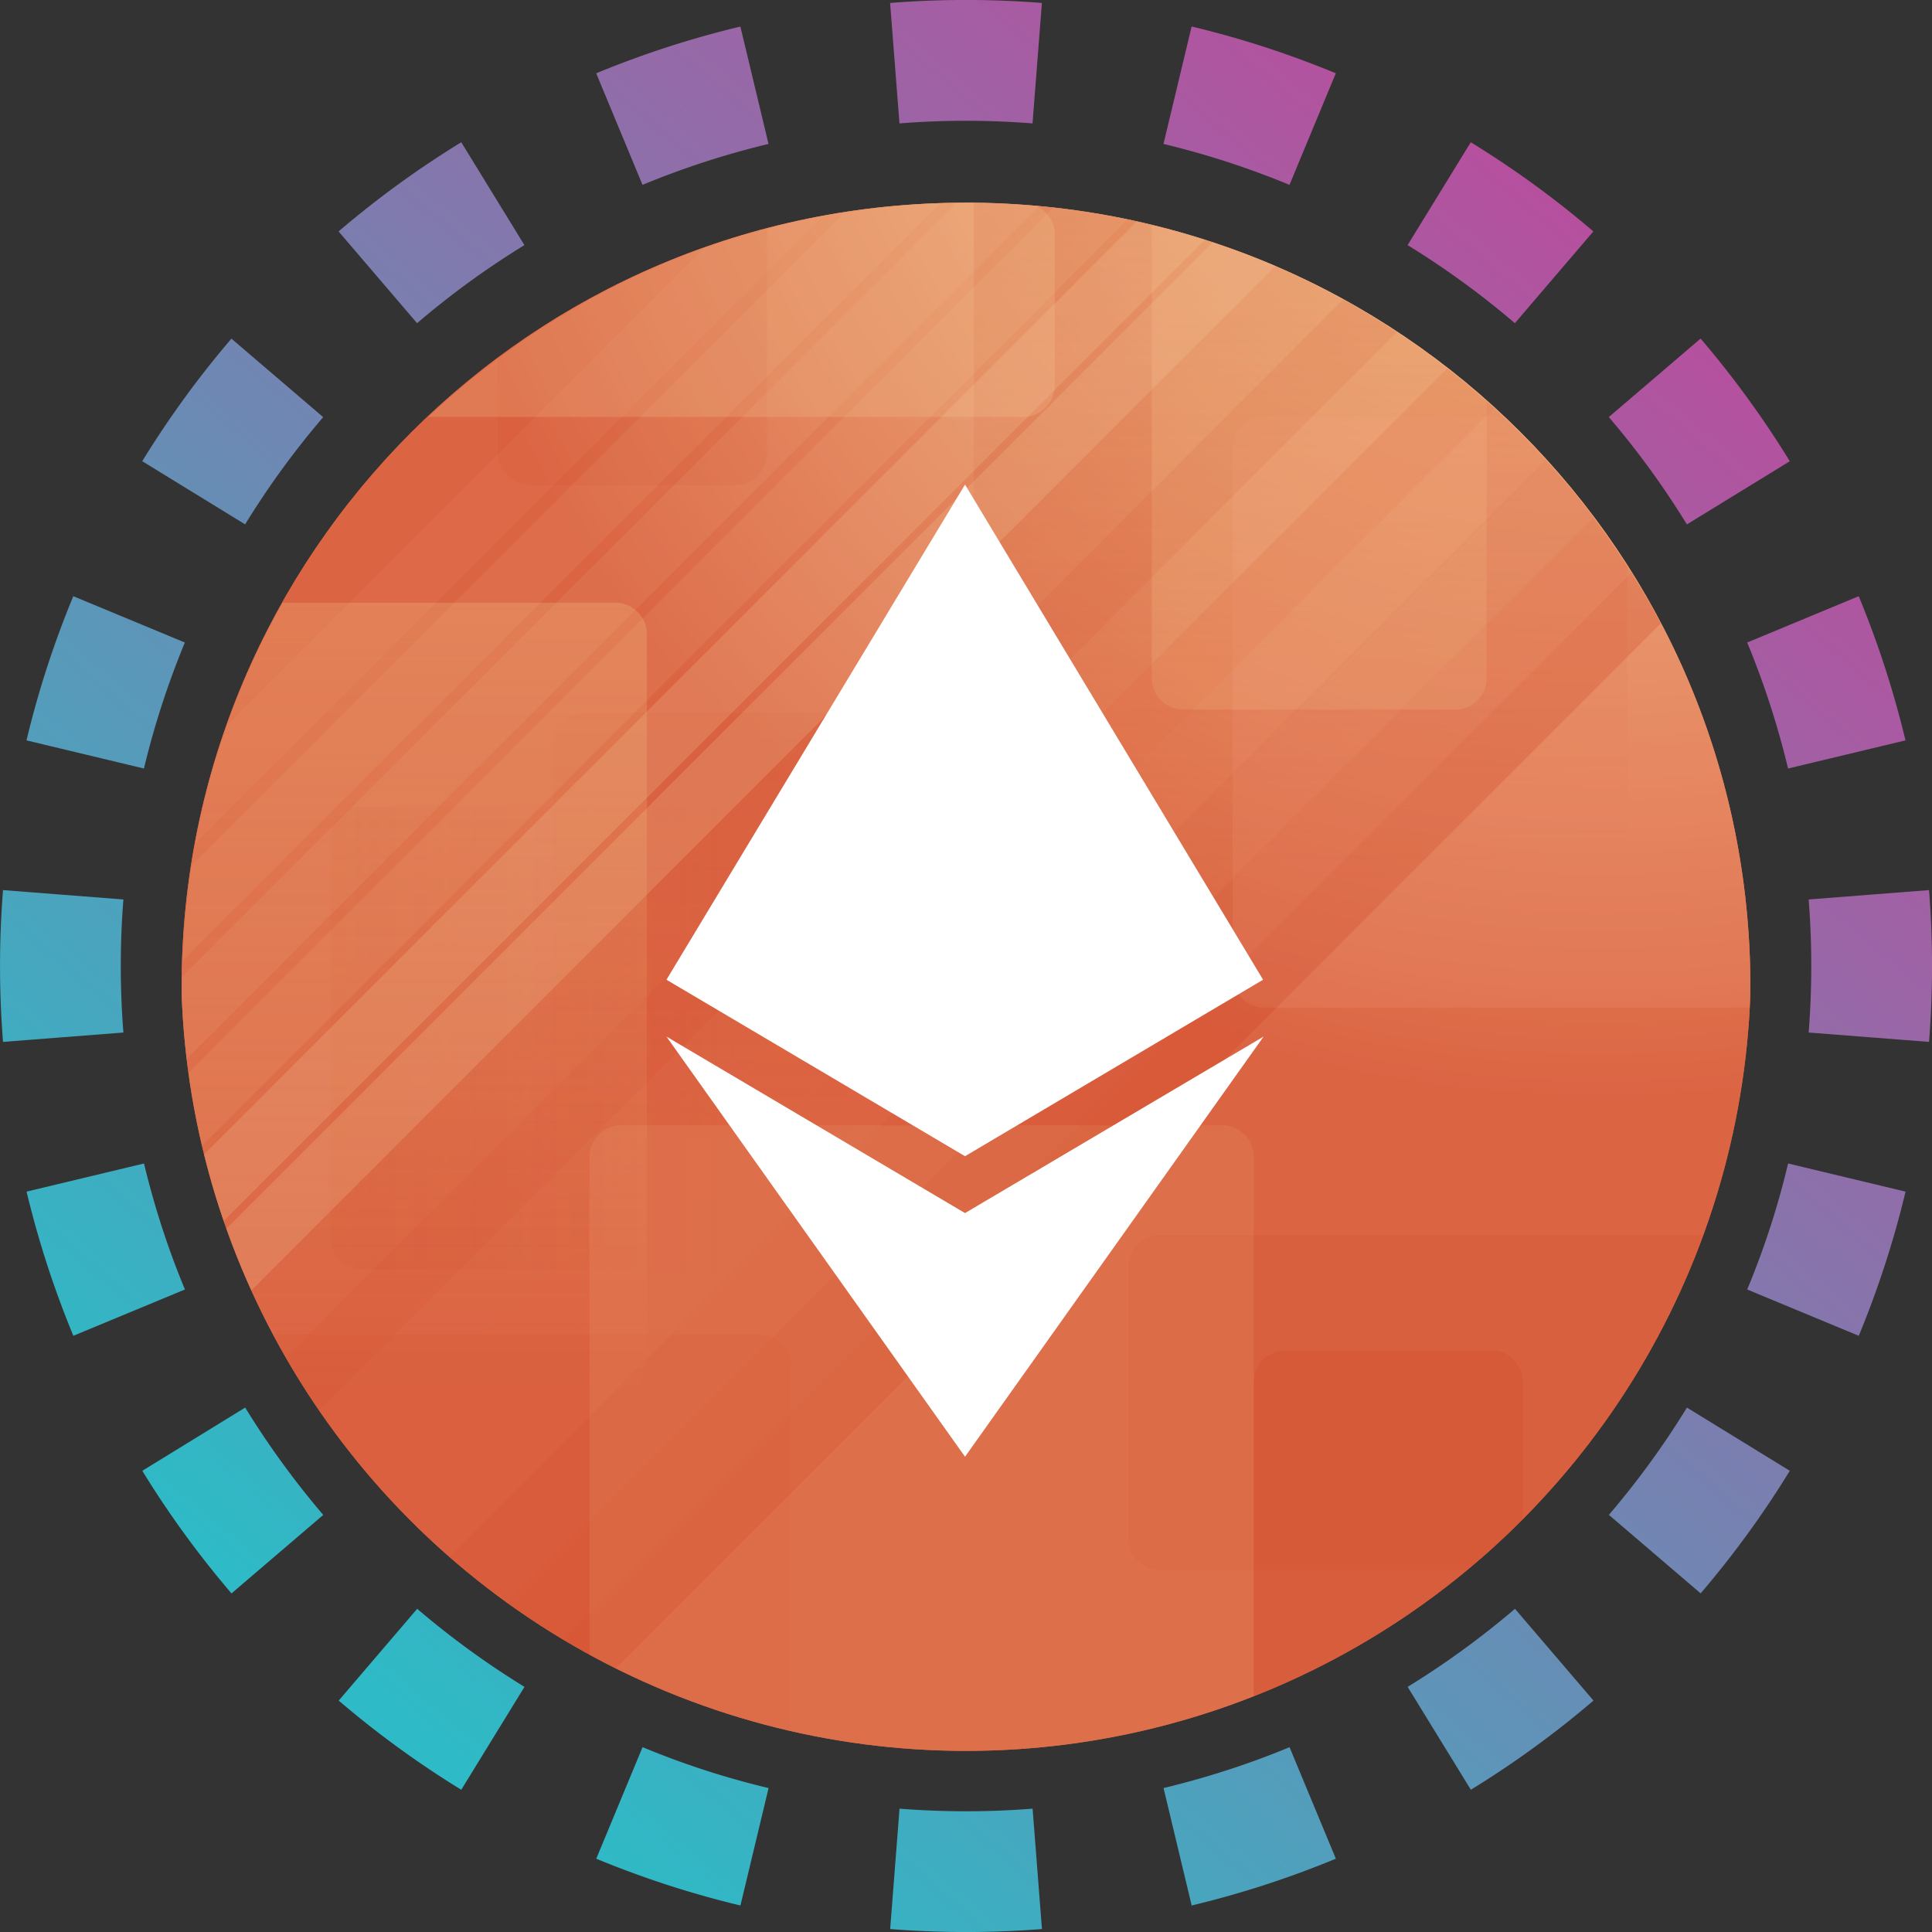 <svg xmlns="http://www.w3.org/2000/svg" width="32" height="32" fill="none" viewBox="0 0 32 32"><rect x="0" y="0" width="32" height="32" fill="#333333" stroke="none"/><path fill="url(#iuzk0j__paint0_linear_42_5)" fill-rule="evenodd" d="m31.951 17.257-1.994-.155a14 14 0 0 0 0-2.204l1.994-.155a16 16 0 0 1 0 2.514m-.39-4.994-1.945.466q-.26-1.08-.677-2.087l1.847-.767q.478 1.154.775 2.388M29.644 7.64 27.94 8.686a14 14 0 0 0-1.293-1.778l1.52-1.3a16 16 0 0 1 1.477 2.031m-3.253-3.806-1.3 1.52a14 14 0 0 0-1.777-1.293l1.047-1.704q1.076.661 2.03 1.477m-4.266-2.619-.767 1.848a14 14 0 0 0-2.087-.678l.466-1.945c.822.196 1.62.457 2.388.775M17.257.05l-.155 1.994a14 14 0 0 0-2.204 0L14.743.049a16 16 0 0 1 2.514 0m-4.994.39.466 1.945q-1.08.26-2.087.678l-.767-1.848A16 16 0 0 1 12.263.44M7.64 2.356 8.686 4.06a14 14 0 0 0-1.778 1.293l-1.3-1.52A16 16 0 0 1 7.64 2.356M3.833 5.609l1.52 1.3A14 14 0 0 0 4.06 8.685L2.356 7.639q.661-1.076 1.477-2.03M1.214 9.875l1.848.767a14 14 0 0 0-.678 2.087l-1.945-.466c.196-.822.457-1.62.775-2.388M.05 14.743a16 16 0 0 0 0 2.514l1.994-.155a14 14 0 0 1 0-2.204zm.39 4.994 1.945-.466q.26 1.08.678 2.087l-1.848.767a16 16 0 0 1-.775-2.388m1.917 4.624 1.704-1.047q.579.941 1.293 1.778l-1.52 1.3a16 16 0 0 1-1.477-2.031m3.253 3.806 1.3-1.52q.835.714 1.777 1.293l-1.047 1.704a16 16 0 0 1-2.03-1.477m4.266 2.619.767-1.848q1.007.42 2.087.678l-.466 1.945a16 16 0 0 1-2.388-.775m4.868 1.165.155-1.994a14 14 0 0 0 2.204 0l.155 1.994a16 16 0 0 1-2.514 0m4.994-.39-.466-1.945q1.08-.26 2.087-.677l.767 1.847a16 16 0 0 1-2.388.775m4.624-1.917-1.047-1.704q.941-.579 1.778-1.293l1.3 1.52a16 16 0 0 1-2.031 1.477m3.806-3.253-1.52-1.3a14 14 0 0 0 1.293-1.777l1.704 1.047q-.661 1.076-1.477 2.03m2.619-4.266-1.848-.767q.42-1.007.678-2.087l1.945.466a16 16 0 0 1-.775 2.388" clip-rule="evenodd"/><g clip-path="url(#iuzk0j__circleClip)"><g style="transform:scale(.812);transform-origin:50% 50%"><path fill="url(#iuzk0j__qp8mh__paint0_radial_348_108)" d="M16 32.43c8.84 0 16-7.16 16-16s-7.16-16-16-16-16 7.16-16 16 7.16 16 16 16"/><path fill="url(#iuzk0j__qp8mh__paint1_radial_348_108)" d="M16 32.43c8.84 0 16-7.16 16-16s-7.16-16-16-16-16 7.16-16 16 7.16 16 16 16"/><path fill="url(#iuzk0j__qp8mh__paint2_linear_348_108)" d="M16.8 14.24h12.05c.35 0 .64-.29.64-.64V7.85C26.68 3.44 21.77.49 16.16.43V13.6c0 .35.29.64.64.64" opacity=".2"/><path fill="#CC4521" d="M28.8 6.86 6.43 29.23c.68.51 1.39.97 2.15 1.37L30.17 9.01c-.4-.76-.86-1.47-1.37-2.15" opacity=".1"/><path fill="#F09B7D" d="M21.44 5.44v10.77c0 .35.29.64.64.64h9.9c0-.14.02-.28.02-.43 0-4.59-1.94-8.71-5.03-11.63h-4.89c-.35 0-.64.29-.64.64z" opacity=".2"/><path fill="#CC4521" d="M7.09 6.19h4.21c.35 0 .64-.29.64-.64V.96c-2.01.53-3.87 1.43-5.49 2.64v1.94c0 .35.29.64.64.64z" opacity=".1"/><path fill="#F6CB94" d="M20.43 10.77h5.55c.35 0 .64-.29.64-.64V4.47A15.9 15.9 0 0 0 19.79.89v9.24c0 .35.29.64.64.64" opacity=".2"/><path fill="#CC4521" d="M29.57 7.98 7.55 30c.34.21.68.42 1.04.6L30.17 9.02c-.19-.36-.39-.7-.6-1.04" opacity=".1"/><path fill="#CC4521" d="M26.72 23.84h-4.21c-.35 0-.64.29-.64.64v6.82c2.08-.82 3.95-2.05 5.49-3.61v-3.21c0-.35-.29-.64-.64-.64" opacity=".2"/><path fill="url(#iuzk0j__qp8mh__paint3_linear_348_108)" d="M12.96 10.83c.35 0 .64.29.64.64v8.59c0 .35-.29.64-.64.64H8.21c-.35 0-.64-.29-.64-.64v-8.59c0-.35.29-.64.64-.64z" opacity=".1"/><path fill="url(#iuzk0j__qp8mh__paint4_linear_348_108)" d="M3.04 13.39c0-.35.29-.64.64-.64h7.79c.35 0 .64.29.64.64v8.16c0 .35-.29.64-.64.64H3.68c-.35 0-.64-.29-.64-.64z" opacity=".1"/><path fill="#D45029" d="M19.31 22.13v5.55c0 .35.29.64.64.64h6.73c2.04-1.83 3.6-4.17 4.49-6.83H19.95c-.35 0-.64.29-.64.64" opacity=".2"/><path fill="#F7D59B" d="M17.17 4.8c.35 0 .64-.29.64-.64V1.07c0-.25-.15-.46-.36-.57-.48-.04-.97-.07-1.46-.07C11.75.43 7.9 2.1 5.03 4.8z" opacity=".2"/><path fill="#CC4521" d="M2.64 25.22 24.79 3.07a25 25 0 0 0-1.09-.67L1.98 24.13c.21.38.43.74.67 1.1z" opacity=".1"/><path fill="#F7D6A9" d="M1.3 22.74 22.31 1.72c-.42-.18-.85-.33-1.28-.48L.82 21.45c.14.44.3.86.48 1.28zM.76 21.3 20.87 1.19c-.45-.15-.92-.27-1.39-.37L.39 19.91c.1.47.22.94.37 1.39" opacity=".2"/><path fill="#CC4521" d="M27.83 5.68 5.25 28.26c.38.34.77.66 1.17.97L28.8 6.85c-.3-.41-.63-.8-.97-1.17" opacity=".1"/><path fill="#E1663D" d="M26.77 4.62 4.19 27.19c.34.37.7.73 1.07 1.07L27.84 5.69c-.34-.37-.7-.73-1.07-1.07" opacity=".1"/><path fill="#E1663D" d="M4.19 27.2 26.77 4.62c-.31-.28-.62-.55-.95-.81L3.38 26.24c.26.33.53.65.81.95z" opacity=".2"/><path fill="#CC4521" d="M30.17 9.01c-.18-.35-.38-.68-.59-1.01-.03-.04-.05-.09-.08-.13-.22-.35-.46-.69-.71-1.02L6.42 29.22c.33.25.67.48 1.02.71.04.03.09.05.13.08.33.21.66.41 1.01.59z" opacity=".1"/><path fill="#F7D6A9" d="M13.51.64.21 13.94c-.1.64-.16 1.29-.19 1.95L15.46.45c-.66.02-1.31.09-1.95.19" opacity=".08"/><path fill="#F7D6A9" d="M10.66 1.36.93 11.09c-.28.78-.5 1.58-.65 2.41L13.08.71c-.83.15-1.63.38-2.41.65z" opacity=".05"/><path fill="#F7D6A9" d="M.35 19.73 19.3.77c-.5-.1-1.01-.18-1.52-.24L.11 18.21c.06.51.14 1.02.24 1.52" opacity=".1"/><path fill="#F7D6A9" d="M16 .43c-.07 0-.13 0-.2.01L.01 16.22c0 .07-.01.13-.01.2 0 .51.03 1.01.08 1.5L17.49.5C17 .45 16.5.42 16 .42z" opacity=".09"/><path fill="#CC4521" d="M12.43 24.16c0-.35-.29-.64-.64-.64H1.67c2.1 4.23 6 7.39 10.71 8.48.02-.07.04-.14.04-.21v-7.63z" opacity=".1"/><path fill="#F7D59B" d="M21.87 19.89c0-.35-.29-.64-.64-.64H8.96c-.35 0-.64.29-.64.64v10.57a15.94 15.94 0 0 0 13.55.83V19.88z" opacity=".1"/><path fill="url(#iuzk0j__qp8mh__paint5_linear_348_108)" d="M9.49 24.11V9.23c0-.35-.29-.64-.64-.64H2.06A15.86 15.86 0 0 0 0 16.43c0 3.05.87 5.89 2.35 8.32h6.5c.35 0 .64-.29.64-.64" opacity=".2"/><path fill="#fff" d="m15.98 19.88-6.09-3.6 6.09-10.1 6.08 10.1z"/><path fill="#fff" d="m15.98 26.01-6.09-8.57 6.09 3.6 6.09-3.6z"/><defs><linearGradient id="iuzk0j__qp8mh__paint2_linear_348_108" x1="22.83" x2="22.83" y1="14.24" y2=".43" gradientUnits="userSpaceOnUse"><stop stop-color="#CC4521" stop-opacity="0"/><stop offset="1" stop-color="#CC4521"/></linearGradient><linearGradient id="iuzk0j__qp8mh__paint3_linear_348_108" x1="10.59" x2="10.59" y1="10.82" y2="19.94" gradientUnits="userSpaceOnUse"><stop stop-color="#CC4521"/><stop offset="1" stop-color="#CC4521" stop-opacity="0"/></linearGradient><linearGradient id="iuzk0j__qp8mh__paint4_linear_348_108" x1="3.04" x2="11.42" y1="17.46" y2="17.46" gradientUnits="userSpaceOnUse"><stop stop-color="#CC4521"/><stop offset="1" stop-color="#CC4521" stop-opacity="0"/></linearGradient><linearGradient id="iuzk0j__qp8mh__paint5_linear_348_108" x1="4.75" x2="4.75" y1="24.75" y2="8.59" gradientUnits="userSpaceOnUse"><stop stop-color="#F9E099" stop-opacity="0"/><stop offset="1" stop-color="#F9E099"/></linearGradient><radialGradient id="iuzk0j__qp8mh__paint0_radial_348_108" cx="0" cy="0" r="1" gradientTransform="rotate(54.17 20.447 24.996)scale(24.854)" gradientUnits="userSpaceOnUse"><stop stop-color="#F8D79C"/><stop offset="1" stop-color="#DB6443"/></radialGradient><radialGradient id="iuzk0j__qp8mh__paint1_radial_348_108" cx="0" cy="0" r="1" gradientTransform="rotate(54.17 20.447 24.996)scale(24.854)" gradientUnits="userSpaceOnUse"><stop stop-color="#F8D79C"/><stop offset="1" stop-color="#DB6443"/></radialGradient></defs></g></g><defs><linearGradient id="iuzk0j__paint0_linear_42_5" x1="26.976" x2="6.592" y1="4.32" y2="28.352" gradientUnits="userSpaceOnUse"><stop stop-color="#B6509E"/><stop offset="1" stop-color="#2EBAC6"/></linearGradient><clipPath id="iuzk0j__circleClip"><circle cx="16" cy="16" r="13"/></clipPath></defs></svg>